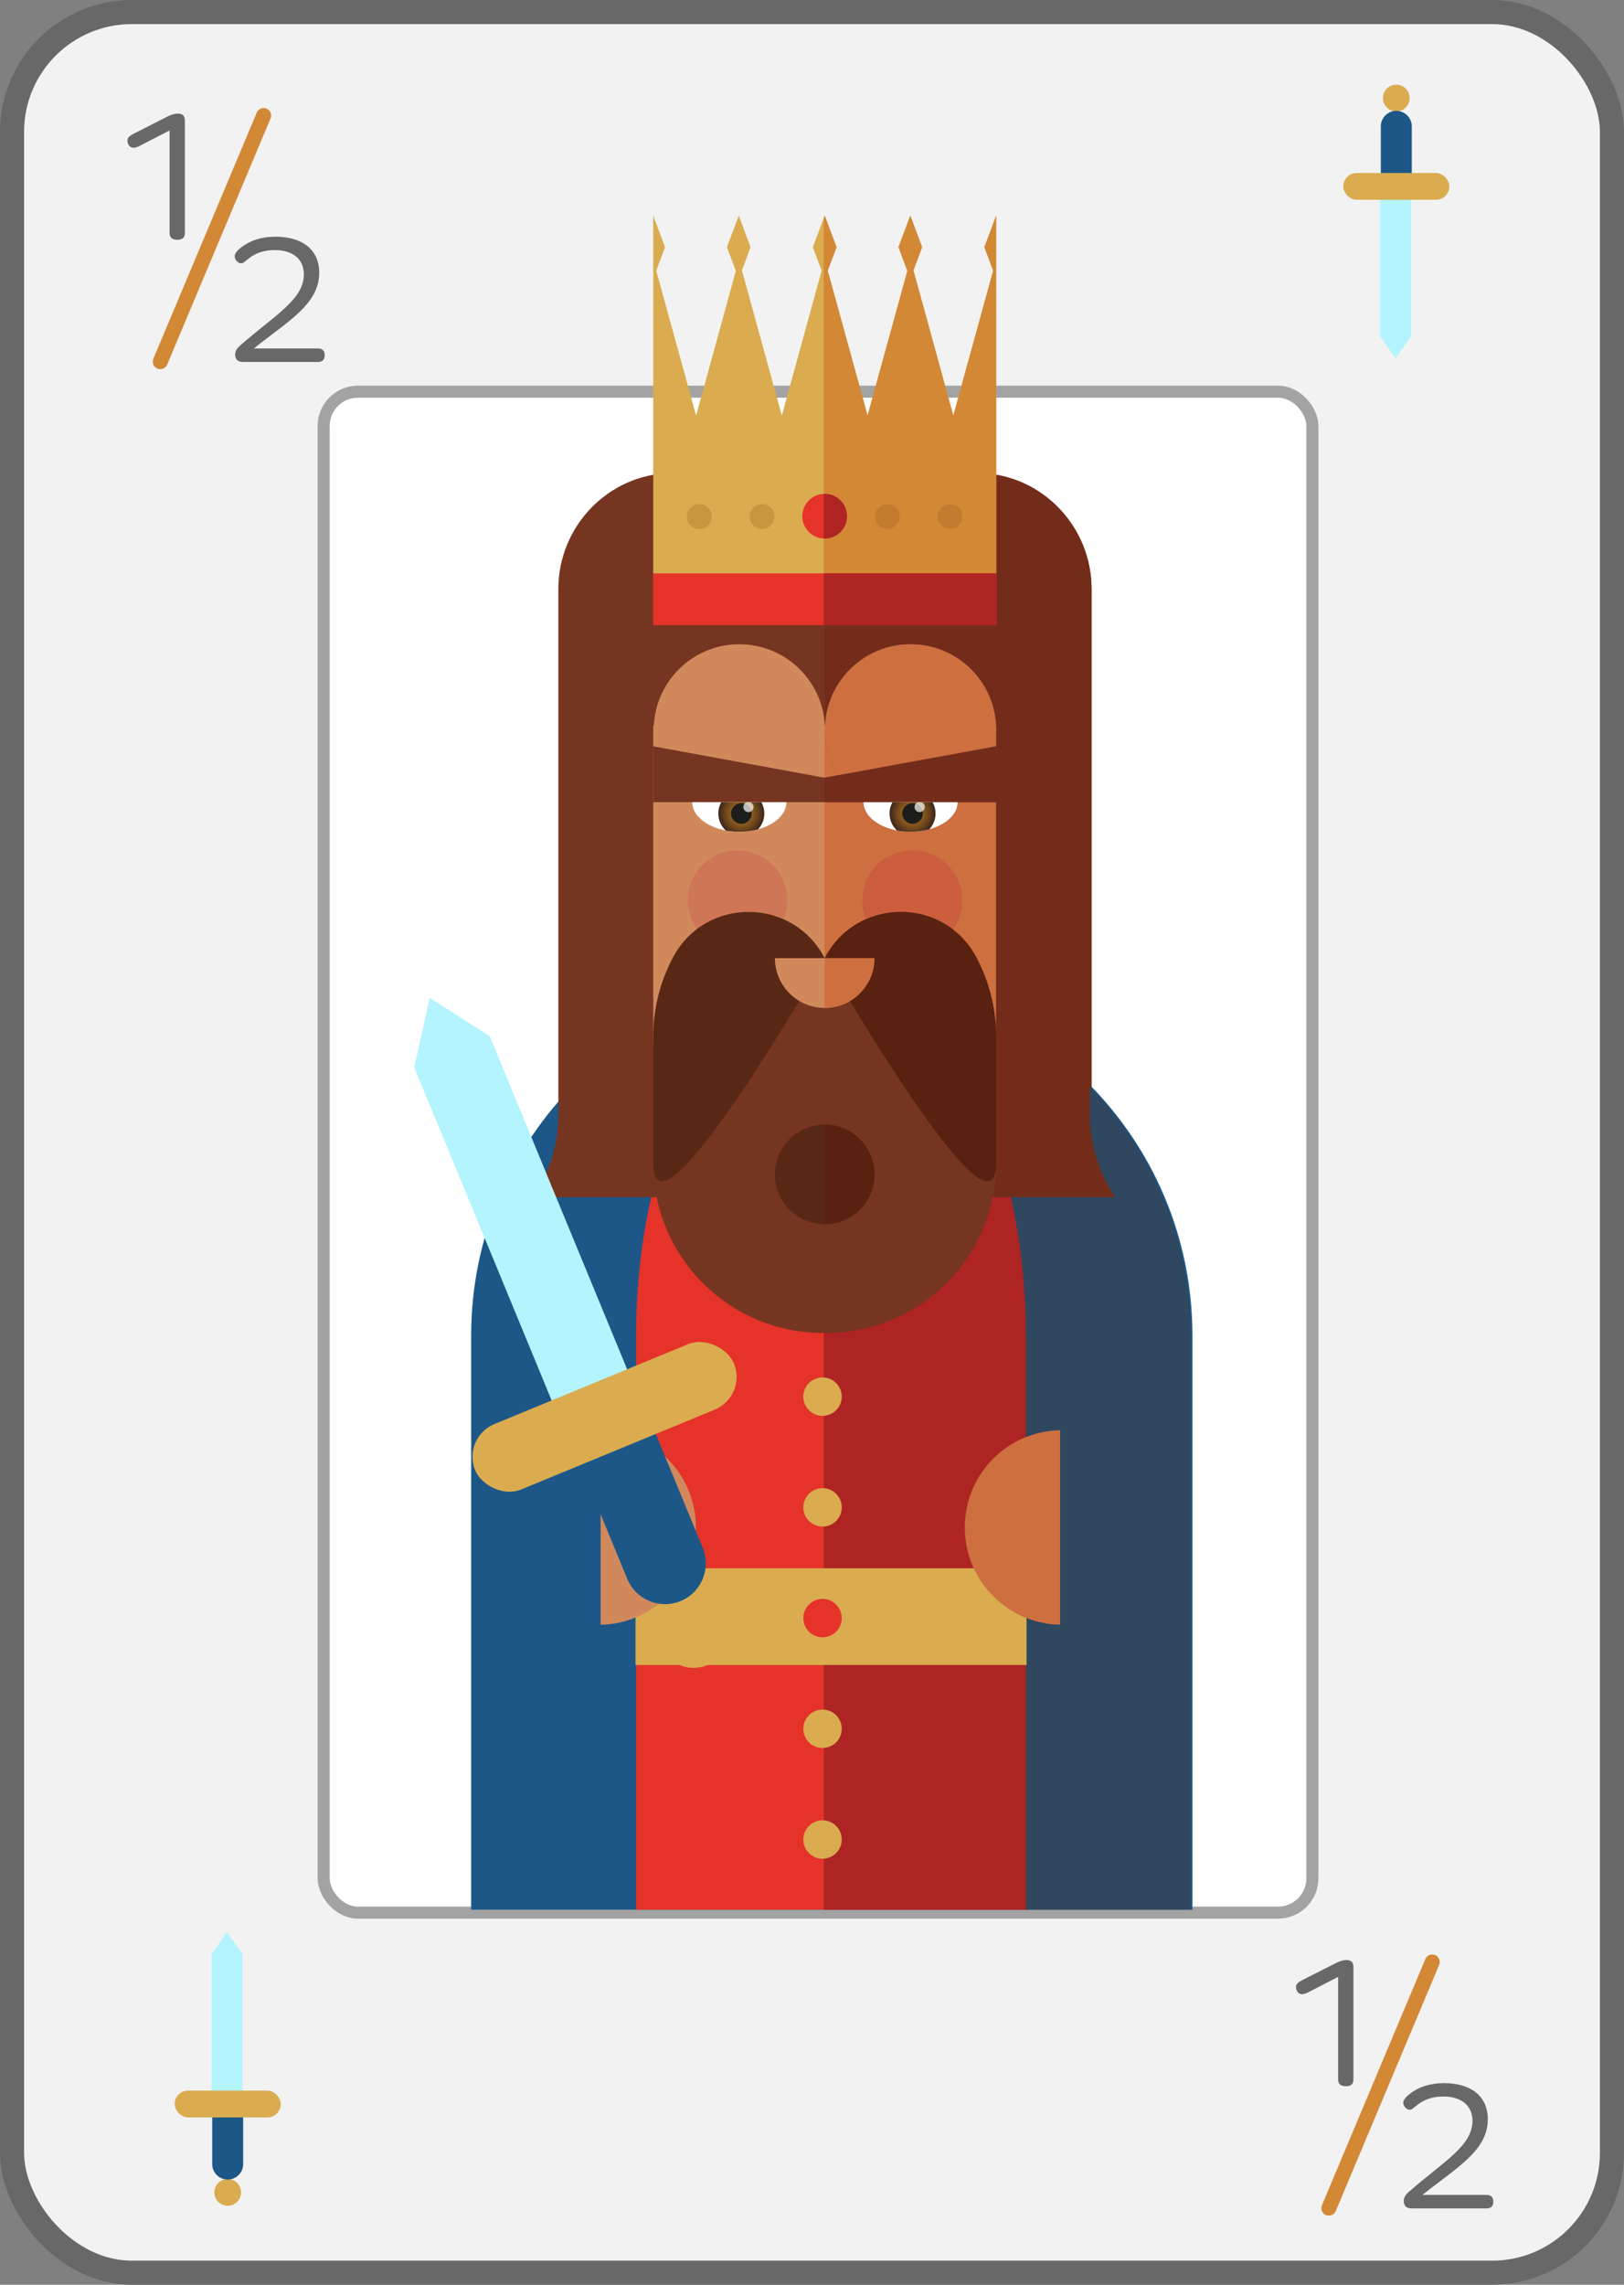 <?xml version="1.0" encoding="UTF-8"?>
<svg xmlns="http://www.w3.org/2000/svg" xmlns:xlink="http://www.w3.org/1999/xlink" viewBox="0 0 269.74 379.43">
  <rect x="0" y="0" width="269.74" height="379.43" fill="#808080" stroke="none"/>
  <defs>
    <style>
      .cls-1 {
        clip-path: url(#clippath-5);
      }

      .cls-1, .cls-2, .cls-3, .cls-4, .cls-5, .cls-6, .cls-7, .cls-8 {
        fill: none;
      }

      .cls-2 {
        clip-path: url(#clippath-3);
      }

      .cls-3 {
        clip-path: url(#clippath-4);
      }

      .cls-4 {
        clip-path: url(#clippath-2);
      }

      .cls-5 {
        clip-path: url(#clippath-1);
      }

      .cls-6 {
        isolation: isolate;
      }

      .cls-9, .cls-10, .cls-11 {
        fill: #fff;
      }

      .cls-12 {
        fill: #e5332a;
      }

      .cls-13 {
        fill: #753520;
      }

      .cls-14 {
        fill: #686868;
      }

      .cls-15 {
        fill: #b3f4ff;
      }

      .cls-16 {
        fill: #c37b2f;
      }

      .cls-17 {
        fill: #742c1a;
      }

      .cls-18 {
        fill: #ce6f40;
      }

      .cls-19 {
        fill: #cf7656;
      }

      .cls-20 {
        fill: #ae2423;
      }

      .cls-21 {
        fill: #d1895c;
      }

      .cls-22 {
        fill: #d38836;
      }

      .cls-23 {
        fill: #c79740;
      }

      .cls-24 {
        fill: #daac4f;
      }

      .cls-25 {
        fill: #cc5e3d;
      }

      .cls-26 {
        fill: #1c5788;
      }

      .cls-27 {
        fill: #1d1d1b;
      }

      .cls-28 {
        fill: #592815;
      }

      .cls-29 {
        fill: #2f475f;
      }

      .cls-30 {
        fill: #59210f;
      }

      .cls-10 {
        stroke: #a3a3a3;
        stroke-width: 2px;
      }

      .cls-10, .cls-31, .cls-7 {
        stroke-miterlimit: 10;
      }

      .cls-31 {
        fill: #f2f2f2;
        stroke: #686868;
        stroke-width: 4px;
      }

      .cls-32 {
        fill: url(#Degradado_sin_nombre_28);
      }

      .cls-7 {
        stroke: #d38836;
        stroke-linecap: round;
        stroke-width: 2.49px;
      }

      .cls-33 {
        fill: url(#Degradado_sin_nombre_28-2);
      }

      .cls-8 {
        clip-path: url(#clippath);
      }

      .cls-34 {
        mix-blend-mode: multiply;
        opacity: .2;
      }

      .cls-11 {
        opacity: .69;
      }
    </style>
    <clipPath id="clippath">
      <path class="cls-12" d="m170.68,317.14h-65.02v-95.36c0-32.75,14.41-59.3,32.18-59.3h.65c17.77,0,32.18,26.55,32.18,59.3v95.36Z"/>
    </clipPath>
    <clipPath id="clippath-1">
      <polygon class="cls-24" points="165.46 35.81 163.5 41.05 164.96 44.95 158.34 69.01 151.72 44.91 153.16 41.05 151.2 35.81 149.23 41.05 150.71 44.98 144.1 69.01 137.48 44.94 138.95 41.05 136.98 35.81 135.01 41.05 136.47 44.95 129.86 69.01 123.23 44.9 124.67 41.05 122.71 35.81 120.74 41.05 122.22 44.99 115.62 69.01 109 44.95 110.46 41.05 108.5 35.81 108.5 46.29 108.5 71.76 108.5 72.8 108.5 95.31 165.46 95.31 165.46 72.8 165.46 43.11 165.46 35.81"/>
    </clipPath>
    <clipPath id="clippath-2">
      <path class="cls-9" d="m122.8,138.13c4.32,0,7.82-2.2,7.82-4.91h-15.64c0,2.71,3.5,4.91,7.82,4.91"/>
    </clipPath>
    <radialGradient id="Degradado_sin_nombre_28" data-name="Degradado sin nombre 28" cx="123.13" cy="135.1" fx="123.13" fy="135.1" r="3.82" gradientUnits="userSpaceOnUse">
      <stop offset="0" stop-color="#b6781f"/>
      <stop offset=".15" stop-color="#ad721e"/>
      <stop offset=".38" stop-color="#95611d"/>
      <stop offset=".68" stop-color="#6e471c"/>
      <stop offset="1" stop-color="#3c251a"/>
    </radialGradient>
    <clipPath id="clippath-3">
      <path class="cls-9" d="m151.24,138.13c4.32,0,7.82-2.2,7.82-4.91h-15.64c0,2.71,3.5,4.91,7.82,4.91"/>
    </clipPath>
    <radialGradient id="Degradado_sin_nombre_28-2" data-name="Degradado sin nombre 28" cx="151.57" fx="151.57" r="3.82" xlink:href="#Degradado_sin_nombre_28"/>
    <clipPath id="clippath-4">
      <rect class="cls-12" x="108.48" y="95.22" width="56.99" height="8.59"/>
    </clipPath>
    <clipPath id="clippath-5">
      <circle class="cls-12" cx="136.97" cy="85.73" r="3.71"/>
    </clipPath>
  </defs>
  <g class="cls-6">
    <g id="Capa_2" data-name="Capa 2">
      <g id="Capa_1-2" data-name="Capa 1">
        <rect class="cls-31" x="2" y="2" width="265.74" height="375.43" rx="19.9" ry="19.9"/>
        <rect class="cls-10" x="53.76" y="65.05" width="164.22" height="252.58" rx="5.69" ry="5.69"/>
        <g>
          <path class="cls-26" d="m198.07,317.14h-119.81v-95.36c0-32.75,26.55-59.3,59.3-59.3h1.2c32.75,0,59.3,26.55,59.3,59.3v95.36Z"/>
          <g>
            <path class="cls-12" d="m170.68,317.14h-65.02v-95.36c0-32.75,14.41-59.3,32.18-59.3h.65c17.77,0,32.18,26.55,32.18,59.3v95.36Z"/>
            <g class="cls-8">
              <rect class="cls-20" x="136.83" y="187.19" width="46.42" height="132.41"/>
            </g>
          </g>
          <path class="cls-13" d="m111.29,159.97c-1.79,3.7-2.79,7.86-2.79,12.25v20.94c0,15.57,12.62,28.2,28.2,28.2h.57c15.57,0,28.2-12.62,28.2-28.2v-20.94c0-4.39-1-8.54-2.79-12.25h-51.38Z"/>
          <path class="cls-13" d="m181.3,185.04v-87.22c0-10.42-8.29-19.06-18.71-19.26-.16,0-.32,0-.48,0h-.5c-13.51,0-24.47,10.89-24.59,24.38-.11-13.48-11.08-24.38-24.59-24.38h-.5c-.16,0-.32,0-.48,0-10.42.2-18.71,8.83-18.71,19.26v87.22c0,5.11-1.56,9.85-4.22,13.78h97c-2.67-3.93-4.22-8.67-4.22-13.78"/>
          <polygon class="cls-21" points="125.07 173.59 108.5 173.59 108.5 120.47 137.03 120.47 137.03 159.1 125.07 173.59"/>
          <g>
            <path class="cls-21" d="m165.46,121.21c0-7.85-6.37-14.22-14.22-14.22s-14.22,6.37-14.22,14.22,6.37,14.22,14.22,14.22,14.22-6.37,14.22-14.22"/>
            <path class="cls-21" d="m137.02,121.21c0-7.85-6.37-14.22-14.22-14.22s-14.22,6.37-14.22,14.22,6.37,14.22,14.22,14.22,14.22-6.37,14.22-14.22"/>
          </g>
          <path class="cls-19" d="m130.77,149.5c0-4.57-3.7-8.27-8.27-8.27s-8.27,3.7-8.27,8.27,3.7,8.27,8.27,8.27,8.27-3.7,8.27-8.27"/>
          <path class="cls-19" d="m159.83,149.5c0-4.57-3.7-8.27-8.27-8.27s-8.27,3.7-8.27,8.27,3.7,8.27,8.27,8.27,8.27-3.7,8.27-8.27"/>
          <path class="cls-28" d="m136.98,159.12l.08-.14c5.35-10.04,19.75-10.06,25.1-.02,2.11,3.95,3.3,8.46,3.3,13.25v20.94c0,15.57-28.48-34.03-28.48-34.03"/>
          <path class="cls-28" d="m145.25,195.04c0-4.57-3.7-8.27-8.27-8.27s-8.27,3.7-8.27,8.27,3.7,8.27,8.27,8.27,8.27-3.7,8.27-8.27"/>
          <path class="cls-17" d="m165.46,78.84v24.94h-28.49v16.27c.01.14.02.28.03.42h.04c.38-7.51,6.6-13.48,14.2-13.48s13.82,5.97,14.2,13.48h.02v72.68h0v.03c0,1.93-.2,3.82-.57,5.64h20.63c-2.67-3.93-4.22-8.67-4.22-13.78v-87.22c0-9.45-6.81-17.42-15.84-18.98"/>
          <path class="cls-18" d="m165.46,120.47h-.02c.01.24.02.49.02.74v-.74Zm-28.42,0h-.04c.01.24.02.49.02.74,0,.39-.02.77-.05,1.15v6.8h0s2.21-.4,2.21-.4c-1.37-2.19-2.17-4.77-2.17-7.55,0-.25,0-.49.02-.74m28.42.74c0,.95-.09,1.88-.27,2.78l.27-.05v-2.73Zm0,12.01h-6.4c0,2.71-3.5,4.91-7.82,4.91s-7.82-2.2-7.82-4.91h-6.45v25.91h0s0,0,0,0l.08-.14c1.62-3.04,4.07-5.16,6.84-6.36-.39-.96-.61-2.02-.61-3.12,0-4.57,3.7-8.27,8.27-8.27s8.27,3.7,8.27,8.27c0,1.81-.58,3.48-1.56,4.84,1.54,1.18,2.88,2.72,3.89,4.62,2.09,3.92,3.29,8.4,3.3,13.15h0s0,.04,0,.05h0v.05-38.99Z"/>
          <path class="cls-18" d="m151.24,106.99c-7.61,0-13.82,5.97-14.2,13.48-.01.24-.02.49-.02.74,0,2.77.79,5.36,2.17,7.55l26-4.77c.18-.9.27-1.83.27-2.78,0-.25,0-.49-.02-.74-.38-7.51-6.6-13.48-14.2-13.48"/>
          <path class="cls-18" d="m136.98,120.05v2.31c.03-.38.05-.77.05-1.15,0-.25,0-.49-.02-.74,0-.14-.02-.28-.03-.42"/>
          <path class="cls-25" d="m151.56,141.23c-4.57,0-8.27,3.7-8.27,8.27,0,1.11.22,2.16.61,3.12,1.81-.79,3.77-1.18,5.72-1.18,3.06,0,6.12.96,8.64,2.9.98-1.36,1.56-3.03,1.56-4.84,0-4.57-3.7-8.27-8.27-8.27"/>
          <g>
            <path class="cls-28" d="m136.98,159.12l-.08-.14c-5.35-10.04-19.75-10.06-25.1-.02-2.11,3.95-3.3,8.46-3.3,13.25v20.94c0,15.57,28.48-34.03,28.48-34.03"/>
            <path class="cls-21" d="m136.98,167.39c4.57,0,8.27-3.7,8.27-8.27h-16.54c0,4.57,3.7,8.27,8.27,8.27"/>
            <path class="cls-30" d="m149.62,151.44c-1.95,0-3.91.39-5.72,1.18-2.78,1.2-5.22,3.32-6.84,6.36l-.08.14s0,0,0,0h8.26c0,3.03-1.63,5.67-4.05,7.11,6.51,10.76,18.68,29.94,22.83,29.94.9,0,1.43-.9,1.43-2.99v-.03h0v-20.98h0s0-.04,0-.06h0c-.02-4.76-1.21-9.24-3.3-13.16-1.01-1.9-2.35-3.44-3.89-4.62-2.52-1.93-5.58-2.9-8.64-2.9"/>
            <path class="cls-18" d="m145.25,159.12h-8.27v8.27h0c1.54,0,2.98-.42,4.22-1.16,2.43-1.44,4.05-4.09,4.05-7.11"/>
          </g>
          <path class="cls-30" d="m136.98,186.77h0v16.54h0c4.57,0,8.27-3.7,8.27-8.27s-3.7-8.27-8.27-8.27"/>
          <g>
            <polygon class="cls-24" points="165.46 35.81 163.5 41.05 164.96 44.95 158.34 69.01 151.72 44.91 153.16 41.05 151.2 35.81 149.23 41.05 150.71 44.98 144.1 69.01 137.48 44.94 138.95 41.05 136.98 35.81 135.01 41.05 136.47 44.95 129.86 69.01 123.23 44.9 124.67 41.05 122.71 35.81 120.74 41.05 122.22 44.99 115.62 69.01 109 44.95 110.46 41.05 108.5 35.81 108.5 46.29 108.5 71.76 108.5 72.8 108.5 95.31 165.46 95.31 165.46 72.8 165.46 43.11 165.46 35.81"/>
            <g class="cls-5">
              <rect class="cls-22" x="136.82" y="31.11" width="30.32" height="66.77"/>
            </g>
          </g>
          <path class="cls-23" d="m149.45,85.78c0-1.14-.92-2.07-2.07-2.07s-2.07.93-2.07,2.07.93,2.07,2.07,2.07,2.07-.92,2.07-2.07"/>
          <path class="cls-23" d="m159.86,85.78c0-1.14-.92-2.07-2.07-2.07s-2.07.93-2.07,2.07.93,2.07,2.07,2.07,2.07-.92,2.07-2.07"/>
          <path class="cls-29" d="m170.4,221.78v95.36h27.39v-95.36c0-16.07-6.39-30.64-16.77-41.32v4.59c0,5.11,1.56,9.85,4.22,13.78h-17.35c1.61,7.06,2.5,14.82,2.5,22.95Z"/>
          <polygon class="cls-13" points="165.46 133.22 136.98 133.22 108.5 133.22 108.5 128.58 108.5 123.94 136.98 129.16 165.46 123.94 165.46 128.58 165.46 133.22"/>
          <polygon class="cls-17" points="165.46 123.94 165.46 123.94 165.19 123.99 139.19 128.75 136.98 129.16 136.98 129.16 136.98 133.22 136.98 133.22 143.42 133.22 159.06 133.22 165.46 133.22 165.46 128.58 165.46 123.94"/>
          <g>
            <path class="cls-9" d="m122.8,138.13c4.32,0,7.82-2.2,7.82-4.91h-15.64c0,2.71,3.5,4.91,7.82,4.91"/>
            <g class="cls-4">
              <g>
                <circle class="cls-32" cx="123.13" cy="135.1" r="3.82"/>
                <circle class="cls-27" cx="123.13" cy="135.1" r="1.71"/>
                <circle class="cls-11" cx="124.31" cy="134.02" r=".85"/>
              </g>
            </g>
          </g>
          <g>
            <path class="cls-9" d="m151.24,138.13c4.32,0,7.82-2.2,7.82-4.91h-15.64c0,2.71,3.5,4.91,7.82,4.91"/>
            <g class="cls-2">
              <g>
                <circle class="cls-33" cx="151.57" cy="135.1" r="3.82"/>
                <circle class="cls-27" cx="151.57" cy="135.1" r="1.71"/>
                <circle class="cls-11" cx="152.75" cy="134.02" r=".85"/>
              </g>
            </g>
          </g>
          <circle class="cls-24" cx="136.62" cy="231.94" r="3.19"/>
          <circle class="cls-24" cx="136.62" cy="250.33" r="3.19"/>
          <circle class="cls-24" cx="136.62" cy="287.1" r="3.19"/>
          <circle class="cls-24" cx="136.62" cy="305.49" r="3.19"/>
          <rect class="cls-24" x="105.56" y="260.44" width="64.95" height="16.07"/>
          <path class="cls-21" d="m99.76,269.83c8.77-.18,15.83-7.35,15.83-16.16s-7.06-15.98-15.83-16.16v32.32Z"/>
          <path class="cls-18" d="m176.07,237.51h0c-2.74.06-5.32.79-7.56,2.05-.8.45-1.56.97-2.27,1.54-1.2.97-2.26,2.12-3.14,3.39h0c-.05.07-.09.14-.14.2-1.71,2.57-2.71,5.65-2.71,8.97,0,3.6,1.18,6.93,3.17,9.62h0c.35.48.73.94,1.14,1.37,2.88,3.11,6.97,5.08,11.52,5.17v-32.32Z"/>
          <circle class="cls-12" cx="136.62" cy="268.72" r="3.19"/>
          <g>
            <rect class="cls-12" x="108.48" y="95.22" width="56.99" height="8.59"/>
            <g class="cls-3">
              <rect class="cls-20" x="136.83" y="92.73" width="30.65" height="13.06"/>
            </g>
          </g>
          <g>
            <path class="cls-23" d="m128.64,85.78c0-1.14-.92-2.07-2.07-2.07s-2.07.92-2.07,2.07.92,2.07,2.07,2.07,2.07-.92,2.07-2.07"/>
            <path class="cls-23" d="m118.23,85.78c0-1.14-.92-2.07-2.07-2.07s-2.07.92-2.07,2.07.92,2.07,2.07,2.07,2.07-.92,2.07-2.07"/>
            <path class="cls-16" d="m147.38,83.71c-1.14,0-2.07.93-2.07,2.07s.93,2.07,2.07,2.07,2.07-.92,2.07-2.07-.92-2.07-2.07-2.07"/>
            <path class="cls-16" d="m157.79,83.71c-1.14,0-2.07.93-2.07,2.07s.93,2.07,2.07,2.07,2.07-.92,2.07-2.07-.92-2.07-2.07-2.07"/>
            <g>
              <circle class="cls-12" cx="136.97" cy="85.73" r="3.71"/>
              <g class="cls-1">
                <rect class="cls-20" x="136.84" y="79.48" width="6.63" height="12.31"/>
              </g>
            </g>
          </g>
        </g>
        <g>
          <path class="cls-14" d="m23.17,24.25c-.29.12-.62.29-1,.29-.62,0-1-.62-1-1.17,0-.58.42-.83,1.04-1.17l5.5-2.79c.58-.29,1.17-.54,1.83-.54,1.17,0,1.17.83,1.17,1.33v18.5c0,.75-.42,1.12-1.25,1.12-.88,0-1.29-.37-1.29-1.12v-17.04l-5,2.58Z"/>
          <path class="cls-14" d="m42.19,57.87h10.62c.75,0,1.12.38,1.12,1.12s-.38,1.12-1.12,1.12h-12.46c-.83,0-1.29-.42-1.29-1.21,0-.62.25-1.04,1.04-1.71,5.71-4.96,10.37-7.5,10.37-11.62,0-2.46-1.75-4.04-4.83-4.04-1.71,0-3.12.46-4.25,1.33-.71.54-.96.87-1.33.87-.58,0-1.08-.62-1.08-1.17,0-.5.54-1.08,1.12-1.5,1.42-1.12,3.33-1.75,5.67-1.75,4.25,0,7.25,2,7.25,6,0,5.25-5.29,8.08-10.83,12.54Z"/>
          <line class="cls-7" x1="43.79" y1="19.19" x2="26.62" y2="60.06"/>
        </g>
        <g>
          <path class="cls-14" d="m217.26,330.89c-.29.12-.62.29-1,.29-.62,0-1-.62-1-1.17,0-.58.42-.83,1.04-1.17l5.5-2.79c.58-.29,1.17-.54,1.83-.54,1.17,0,1.17.83,1.17,1.33v18.5c0,.75-.42,1.12-1.25,1.12-.88,0-1.29-.37-1.29-1.12v-17.04l-5,2.58Z"/>
          <path class="cls-14" d="m236.29,364.51h10.62c.75,0,1.12.38,1.12,1.12s-.38,1.12-1.12,1.12h-12.46c-.83,0-1.29-.42-1.29-1.21,0-.62.25-1.04,1.04-1.71,5.71-4.96,10.37-7.5,10.37-11.62,0-2.46-1.75-4.04-4.83-4.04-1.71,0-3.12.46-4.25,1.33-.71.54-.96.87-1.33.87-.58,0-1.08-.62-1.08-1.17,0-.5.54-1.08,1.12-1.5,1.42-1.12,3.33-1.75,5.67-1.75,4.25,0,7.25,2,7.25,6,0,5.25-5.29,8.08-10.83,12.54Z"/>
          <line class="cls-7" x1="237.89" y1="325.83" x2="220.72" y2="366.7"/>
        </g>
        <g>
          <circle class="cls-24" cx="115.19" cy="271.12" r="5.87"/>
          <path class="cls-26" d="m99.48,231.72h13.56v28.74c0,3.74-3.04,6.78-6.78,6.78h0c-3.74,0-6.78-3.04-6.78-6.78v-28.74h0Z" transform="translate(-87.11 59.38) rotate(-22.42)"/>
          <polygon class="cls-15" points="81.34 172.08 71.38 165.71 68.8 177.25 95.16 241.14 107.7 235.96 81.34 172.08"/>
          <rect class="cls-24" x="77.16" y="229.43" width="46.5" height="11.74" rx="5.87" ry="5.87" transform="translate(-82.15 56.08) rotate(-22.42)"/>
          <path class="cls-34" d="m81.34,172.08l22.82,55.32,10.08-4.16c3-1.24,6.43.19,7.66,3.19,1.24,3-.19,6.43-3.19,7.66l-9.8,4.04,7.8,18.91c1.28,3.09.09,6.58-2.64,8.31,2.69-.52,5.46.9,6.54,3.52,1.24,3-.19,6.43-3.19,7.66-.09.04-.19.07-.28.1l-45.77-110.94h0s9.96,6.37,9.96,6.37Z"/>
        </g>
        <g>
          <g>
            <circle class="cls-24" cx="231.92" cy="16.28" r="2.22"/>
            <path class="cls-26" d="m231.92,18.41h0c1.42,0,2.57,1.15,2.57,2.57v10.89h-5.14v-10.89c0-1.42,1.15-2.57,2.57-2.57Z"/>
            <polygon class="cls-15" points="234.37 55.85 231.81 59.52 229.24 55.85 229.24 29.67 234.37 29.67 234.37 55.85"/>
            <rect class="cls-24" x="223.11" y="28.73" width="17.62" height="4.45" rx="2.22" ry="2.22"/>
            <path class="cls-34" d="m234.38,55.85v-22.67h4.13c1.23,0,2.22-1,2.22-2.22s-1-2.22-2.22-2.22h-4.02v-7.75c0-1.27-.92-2.32-2.13-2.53,1.02-.21,1.78-1.1,1.78-2.18,0-1.23-1-2.22-2.22-2.22-.04,0-.08,0-.11,0v45.46h0s2.57-3.67,2.57-3.67Z"/>
          </g>
          <g>
            <circle class="cls-24" cx="37.82" cy="364.09" r="2.22"/>
            <path class="cls-26" d="m35.25,348.5h5.14v10.89c0,1.42-1.15,2.57-2.57,2.57h0c-1.42,0-2.57-1.15-2.57-2.57v-10.89h0Z"/>
            <polygon class="cls-15" points="40.28 324.52 37.71 320.85 35.14 324.52 35.14 350.7 40.28 350.7 40.28 324.52"/>
            <rect class="cls-24" x="29.01" y="347.19" width="17.62" height="4.45" rx="2.22" ry="2.22"/>
            <path class="cls-34" d="m40.28,324.52v22.67s4.13,0,4.13,0c1.23,0,2.22,1,2.22,2.22,0,1.23-1,2.22-2.22,2.22h-4.02s0,7.75,0,7.75c0,1.27-.92,2.32-2.13,2.53,1.02.21,1.78,1.1,1.78,2.18s-1,2.22-2.22,2.22c-.04,0-.08,0-.11,0v-45.46h0s2.57,3.67,2.57,3.67Z"/>
          </g>
        </g>
      </g>
    </g>
  </g>
</svg>